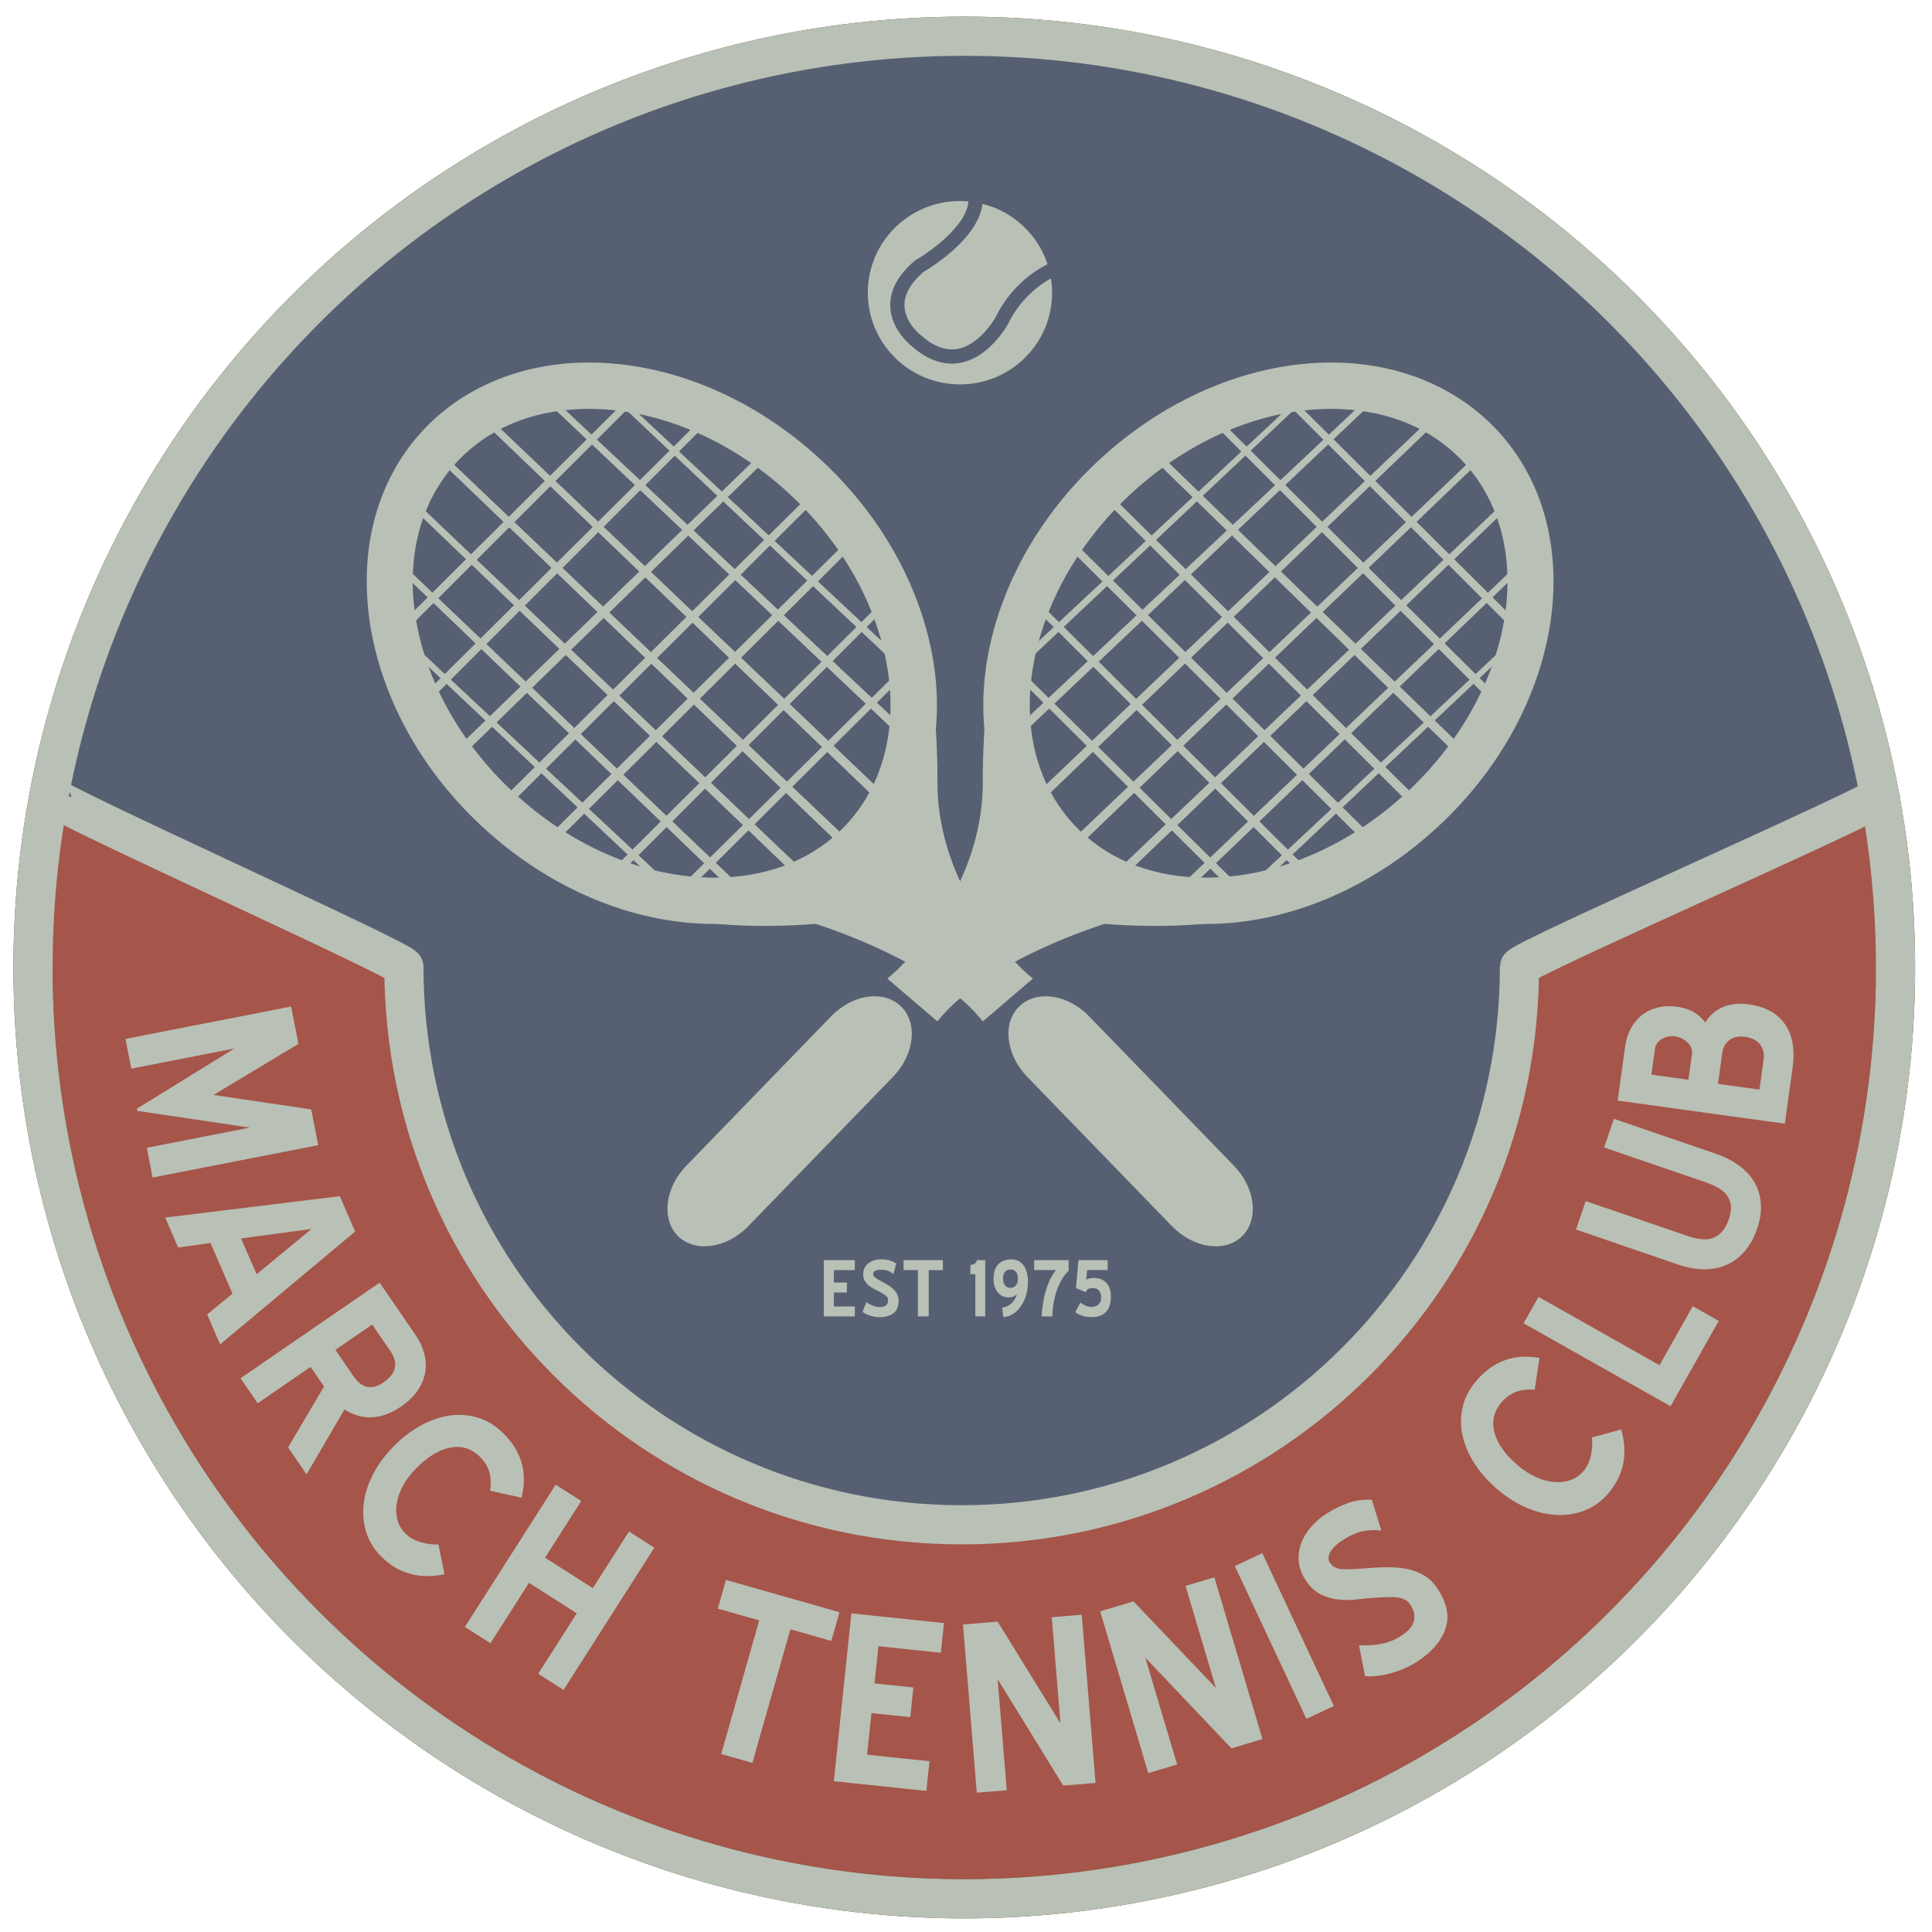 <?xml version="1.0" encoding="utf-8"?>
<!-- Generator: Adobe Illustrator 17.0.0, SVG Export Plug-In . SVG Version: 6.00 Build 0)  -->
<!DOCTYPE svg PUBLIC "-//W3C//DTD SVG 1.1//EN" "http://www.w3.org/Graphics/SVG/1.1/DTD/svg11.dtd">
<svg version="1.1" id="Layer_1" xmlns="http://www.w3.org/2000/svg" xmlns:xlink="http://www.w3.org/1999/xlink" x="0px" y="0px"
	 width="600px" height="600px" viewBox="0 0 600 600" enable-background="new 0 0 600 600" xml:space="preserve">
<circle fill="#A5554A" stroke="#493405" stroke-width="12.167" stroke-miterlimit="10" cx="299.464" cy="300.465" r="289.216"/>
<path fill="#576072" d="M8,290.804l289.567,17.642l290.783-17.642c0,0,1.825-274.967-292-275.575
	C296.35,15.229,60.317-4.237,8,290.804z"/>
<polygon fill="#A5554A" points="592,304.796 471.956,305.202 584.7,250.046 "/>
<polygon fill="#A5554A" points="9.217,302.363 126.017,302.363 16.517,248.829 "/>
<path fill="#576072" stroke="#B9C0B5" stroke-width="12.167" stroke-miterlimit="10" d="M584.092,247.004
	c0.08,2.159-112.212,51.139-112.212,53.317c0,95.667-77.553,173.22-173.22,173.22s-173.22-77.553-173.22-173.22
	c0-1.955-109.392-51.175-109.328-53.114"/>
<path fill="#B9C0B5" stroke="#493405" stroke-width="12.167" stroke-miterlimit="10" d="M298.66,10.971"/>
<circle fill="none" cx="298.35" cy="301.064" r="205.335"/>
<g>
	<path fill="#B9C0B5" d="M77.604,350.192l-35.01-5.205l-0.127-0.645l30.333-18.724l-32.025,6.26l-1.807-9.241l51.44-10.057
		l2.269,11.606L66.324,340.05l30.331,4.483l2.172,11.106l-51.441,10.055l-1.806-9.241L77.604,350.192z"/>
	<path fill="#B9C0B5" d="M110.302,382.463l-41.936,35.043l-4.035-9.309l7.871-6.435l-6.822-15.741l-10.049,1.412l-4.035-9.309
		l54.245-6.645L110.302,382.463z M74.874,384.611l4.819,11.119l17.052-14.072L74.874,384.611z"/>
	<path fill="#B9C0B5" d="M100.631,430.58l-4.175-6.076l-16.424,11.289l-5.335-7.761l43.196-29.688l11.081,16.124
		c1.351,1.964,2.285,3.967,2.798,6.005c0.516,2.038,0.594,4.021,0.236,5.949s-1.156,3.776-2.393,5.542
		c-1.237,1.766-2.899,3.365-4.983,4.799c-6.098,4.191-11.985,4.516-17.663,0.979l-11.765,20.131l-5.747-8.362L100.631,430.58z
		 M115.587,411.356l-11.431,7.856l5.624,8.18c2.59,3.77,5.691,4.415,9.301,1.934c4.01-2.755,4.721-6.02,2.129-9.79L115.587,411.356z
		"/>
	<path fill="#B9C0B5" d="M152.227,462.971c0.315-2.345,0.203-4.357-0.333-6.036c-0.538-1.68-1.503-3.2-2.897-4.559
		c-2.613-2.549-5.678-3.482-9.197-2.802c-3.52,0.681-7.08,2.867-10.681,6.56c-1.699,1.743-3.045,3.539-4.037,5.393
		c-0.992,1.854-1.624,3.684-1.893,5.496c-0.271,1.81-0.181,3.513,0.27,5.107c0.449,1.595,1.302,3.004,2.557,4.226
		c1.183,1.156,2.727,2.014,4.627,2.576c1.899,0.562,3.744,0.796,5.532,0.706l1.87,9.269c-7.69,1.61-14.182-0.168-19.476-5.332
		c-2.266-2.21-3.853-4.711-4.766-7.503c-0.912-2.793-1.207-5.716-0.883-8.766c0.323-3.05,1.257-6.117,2.802-9.197
		c1.545-3.082,3.676-6.017,6.396-8.803c2.65-2.718,5.48-4.905,8.487-6.559c3.007-1.656,6.014-2.699,9.02-3.133
		c3.006-0.434,5.925-0.22,8.759,0.64c2.831,0.86,5.432,2.443,7.803,4.755c5.817,5.675,7.741,12.379,5.773,20.112L152.227,462.971z"
		/>
	<path fill="#B9C0B5" d="M179.115,501.03l-14.829-9.466l-11.979,18.768l-7.938-5.067l28.2-44.18l7.938,5.066l-11.233,17.599
		l14.829,9.466l11.234-17.599l7.876,5.027l-28.201,44.181l-7.876-5.027L179.115,501.03z"/>
	<path fill="#B9C0B5" d="M245.467,505.989l-11.805,41.496l-9.689-2.757l11.805-41.496l-12.849-3.656l2.537-8.917l35.246,10.028
		l-2.537,8.917L245.467,505.989z"/>
	<path fill="#B9C0B5" d="M264.407,501.049l28.751,3.013l-0.966,9.221l-19.386-2.033l-1.21,11.544l12.053,1.264l-0.967,9.22
		l-12.051-1.264l-1.356,12.924l19.386,2.033l-0.967,9.22l-28.75-3.013L264.407,501.049z"/>
	<path fill="#B9C0B5" d="M309.827,521.486l2.831,34.486l-9.313,0.765l-4.289-52.238l10.767-0.885l19.513,31.577l-2.707-32.957
		l9.314-0.766l4.289,52.238l-10.04,0.827L309.827,521.486z"/>
	<path fill="#B9C0B5" d="M355.696,514.815l9.866,33.166l-8.956,2.664l-14.946-50.239l10.355-3.081l25.594,26.888l-9.43-31.696
		l8.956-2.664l14.947,50.239l-9.656,2.872L355.696,514.815z"/>
	<path fill="#B9C0B5" d="M383.49,486.34l8.529-3.993l22.227,47.469l-8.529,3.992L383.49,486.34z"/>
	<path fill="#B9C0B5" d="M439.989,516.105c-2.249,1.452-4.812,2.596-7.686,3.436c-2.874,0.842-5.666,1.18-8.378,1.018l-1.878-9.648
		c2.252,0.171,4.505,0.048,6.759-0.362c2.253-0.411,4.362-1.251,6.326-2.515c2.208-1.425,3.524-2.954,3.947-4.587
		c0.424-1.633,0.081-3.31-1.027-5.028c-0.474-0.735-1.055-1.274-1.737-1.615c-0.684-0.342-1.47-0.573-2.358-0.695
		c-0.89-0.121-1.912-0.156-3.065-0.107c-1.156,0.05-2.408,0.105-3.759,0.165c-1.675,0.096-3.491,0.267-5.445,0.514
		c-1.954,0.248-3.905,0.274-5.853,0.082c-1.947-0.19-3.822-0.718-5.625-1.583c-1.804-0.864-3.403-2.381-4.801-4.549
		c-1.212-1.88-1.903-3.781-2.07-5.701c-0.166-1.919,0.078-3.785,0.733-5.599c0.656-1.813,1.663-3.504,3.024-5.077
		c1.36-1.571,2.941-2.937,4.741-4.099c2.33-1.503,4.674-2.651,7.028-3.447c2.355-0.793,4.744-1.104,7.172-0.933l2.954,9.562
		c-2.197-0.261-4.224-0.171-6.08,0.272c-1.856,0.444-3.827,1.339-5.913,2.684c-1.84,1.186-3.118,2.418-3.832,3.688
		c-0.715,1.271-0.769,2.376-0.163,3.318c0.845,1.308,2.211,1.991,4.099,2.046c1.89,0.057,4.396-0.053,7.517-0.332
		c2.475-0.204,4.801-0.301,6.982-0.286c2.18,0.012,4.191,0.234,6.033,0.668c1.843,0.434,3.513,1.137,5.009,2.11
		c1.498,0.977,2.8,2.322,3.908,4.04c2.875,4.458,3.645,8.594,2.311,12.407C447.528,509.767,444.569,513.151,439.989,516.105z"/>
	<path fill="#B9C0B5" d="M476.622,431.584c-2.361-0.15-4.359,0.101-5.998,0.754c-1.638,0.654-3.087,1.723-4.345,3.207
		c-2.358,2.786-3.075,5.91-2.151,9.372c0.926,3.463,3.357,6.863,7.292,10.197c1.857,1.573,3.744,2.79,5.662,3.65
		c1.919,0.859,3.791,1.362,5.615,1.504c1.825,0.143,3.517-0.067,5.076-0.627c1.56-0.56,2.905-1.51,4.039-2.847
		c1.068-1.262,1.818-2.86,2.244-4.794c0.428-1.935,0.532-3.79,0.316-5.57l9.115-2.514c2.146,7.559,0.826,14.158-3.957,19.802
		c-2.045,2.414-4.428,4.175-7.151,5.279c-2.722,1.107-5.616,1.605-8.681,1.496c-3.065-0.109-6.189-0.826-9.372-2.152
		c-3.183-1.325-6.259-3.246-9.23-5.764c-2.897-2.454-5.275-5.122-7.137-8.007c-1.862-2.885-3.113-5.81-3.756-8.78
		c-0.643-2.967-0.634-5.894,0.025-8.78s2.058-5.591,4.198-8.116c5.253-6.201,11.807-8.59,19.659-7.168L476.622,431.584z"/>
	<path fill="#B9C0B5" d="M473.167,410.967l4.628-8.203l37.575,21.201l10.331-18.311l8.075,4.555l-14.959,26.512L473.167,410.967z"/>
	<path fill="#B9C0B5" d="M545.694,381.606c-0.946,2.764-2.233,5.088-3.856,6.974c-1.624,1.887-3.484,3.295-5.577,4.224
		c-2.094,0.929-4.414,1.394-6.961,1.395c-2.546,0.001-5.224-0.48-8.032-1.441l-31.835-10.914l3.03-8.837l31.56,10.818
		c3.637,1.246,6.456,1.39,8.456,0.428c2.002-0.959,3.484-2.843,4.446-5.652c0.899-2.625,0.834-4.871-0.196-6.743
		c-1.031-1.87-3.365-3.429-7.002-4.677l-31.56-10.818l3.055-8.908l31.558,10.818c2.855,0.978,5.318,2.235,7.389,3.768
		c2.073,1.534,3.667,3.301,4.78,5.303c1.116,2.004,1.751,4.202,1.907,6.598C547.012,376.335,546.626,378.891,545.694,381.606z"/>
	<path fill="#B9C0B5" d="M504.74,324.736c0.259-1.88,0.822-3.631,1.684-5.256c0.864-1.624,1.975-2.995,3.332-4.11
		c1.358-1.113,2.98-1.921,4.867-2.421c1.888-0.501,3.987-0.593,6.302-0.273c2.025,0.28,3.741,0.836,5.149,1.669
		c1.408,0.834,2.587,1.905,3.535,3.215c0.52-0.91,1.191-1.763,2.012-2.56c0.822-0.794,1.786-1.458,2.892-1.995
		c1.105-0.533,2.374-0.911,3.805-1.132c1.43-0.219,3.013-0.21,4.749,0.03c5.11,0.706,8.858,2.747,11.24,6.121
		c2.383,3.376,3.182,7.91,2.396,13.597l-2.398,17.354l-51.921-7.172L504.74,324.736z M512.855,333.743l11.498,1.586l1.099-7.953
		c0.179-1.302-0.257-2.492-1.312-3.57c-1.055-1.08-2.353-1.725-3.897-1.939c-1.542-0.213-2.931,0.062-4.166,0.826
		c-1.236,0.762-1.944,1.794-2.123,3.095L512.855,333.743z M533.537,336.599l12.871,1.777l1.309-9.472
		c0.239-1.737-0.141-3.251-1.142-4.543c-1.002-1.292-2.537-2.083-4.611-2.368c-2.023-0.28-3.655,0.061-4.893,1.018
		c-1.238,0.96-1.97,2.259-2.197,3.897L533.537,336.599z"/>
</g>
<g>
	<g>
		<polygon fill="#B9C0B5" points="150.2,128.189 275.249,247.246 273.947,249.851 148.54,129.479 		"/>
	</g>
	<g>
		<polygon fill="#B9C0B5" points="167.834,120.113 286.712,231.776 285.474,234.22 166.256,121.323 		"/>
	</g>
	<polygon fill="#B9C0B5" points="137.435,140.954 262.484,260.011 261.181,262.616 135.775,142.245 	"/>
	<polygon fill="#B9C0B5" points="118.822,169.351 235.13,280.249 233.918,282.676 117.278,170.553 	"/>
	<g>
		<polygon fill="#B9C0B5" points="187.39,118.289 287.951,212.362 286.903,214.42 186.055,119.309 		"/>
	</g>
	<g>
		<polygon fill="#B9C0B5" points="116.529,189.15 217.089,283.223 216.042,285.281 115.194,190.17 		"/>
	</g>
	<g>
		<g>
			<g>
				<path fill="#B9C0B5" d="M318.001,303.905c0,0-29.559-25.072-28.659-62.668c0,0,0-46.571-10.769-59.981
					c0,0,12.082,54.944-10.96,80.107c-23.057,25.117-80.367,14.791-80.367,14.791s21.492,12.547,66.27,8.945
					c0,0,35.818,10.746,51.929,29.559L318.001,303.905z"/>
				<path fill="#B9C0B5" d="M319.161,302.531L319.161,302.531c-0.29-0.237-28.888-24.995-28.018-61.256
					c0-1.969-0.13-47.396-11.166-61.141l-3.16,1.511c0.122,0.542,11.609,54.333-10.525,78.504
					c-22.126,24.102-78.146,14.341-78.718,14.242l-1.221,3.32c0.901,0.527,22.5,12.792,67.316,9.189l-0.664-0.076
					c0.351,0.115,35.497,10.83,51.074,29.002l1.175,1.366l1.359-1.16l12.555-10.746l1.603-1.381L319.161,302.531z M306.82,313.483
					c-16.264-18.981-51.296-29.666-52.784-30.101l-0.321-0.107l-0.336,0.031c-43.564,3.496-65.003-8.586-65.217-8.708l-1.214,3.328
					c2.374,0.435,58.546,10.204,82.008-15.348c23.4-25.552,11.891-79.428,11.387-81.717l-3.16,1.511
					c10.242,12.776,10.364,58.401,10.364,58.859c-0.908,37.97,28.056,62.996,29.285,64.041l-0.008-2.74l-12.547,10.754
					L306.82,313.483z"/>
			</g>
			<g>
				<path fill="#B9C0B5" d="M365.236,379.524c5.991,6.205,14.577,7.594,19.225,3.137l0,0c4.61-4.503,3.511-13.143-2.511-19.34
					l-44.938-46.373c-5.984-6.19-14.6-7.594-19.218-3.122l0,0c-4.633,4.48-3.48,13.127,2.503,19.325L365.236,379.524z"/>
				<path fill="#B9C0B5" d="M363.939,380.776c6.655,6.892,16.417,8.319,21.767,3.19c5.32-5.205,4.213-15.02-2.465-21.897
					l-44.931-46.365c-3.793-3.931-8.663-6.22-13.364-6.289c-3.343-0.061-6.243,1.023-8.403,3.122
					c-5.32,5.144-4.213,14.951,2.458,21.866L363.939,380.776z M321.588,331.907c-5.289-5.503-6.434-13.02-2.542-16.783
					c1.45-1.427,3.48-2.137,5.846-2.106c3.686,0.053,7.747,2,10.83,5.19l44.931,46.373c5.304,5.472,6.449,13.005,2.549,16.806
					c-3.908,3.755-11.395,2.366-16.669-3.106L321.588,331.907z"/>
			</g>
			<g>
				<path fill="#B9C0B5" d="M245.381,153.567c11.7,10.906,20.66,24.034,25.896,37.993c9.327,24.713,6.167,48.831-8.449,64.53
					c-9.487,10.181-22.79,15.867-38.474,16.424c-22.355,0.794-46.06-8.884-65.011-26.545
					c-33.337-31.032-41.168-77.016-17.447-102.508c9.487-10.181,22.782-15.867,38.451-16.432
					C202.71,126.244,226.415,135.906,245.381,153.567z M131.357,133.654c-29.132,31.299-20.981,86.419,18.172,122.855
					c21.729,20.248,49.189,31.322,75.345,30.384c19.294-0.679,36.52-8.136,48.502-21.004c18.432-19.79,22.683-49.472,11.387-79.405
					c-6.014-16.02-16.241-31.055-29.567-43.45c-21.736-20.248-49.205-31.322-75.36-30.391
					C160.542,113.33,143.324,120.794,131.357,133.654z"/>
			</g>
		</g>
		<g>
			<polygon fill="#B9C0B5" points="129.098,155.804 254.147,274.861 252.845,277.466 127.438,157.094 			"/>
		</g>
		<g>
			<polygon fill="#B9C0B5" points="119.199,199.05 202.044,116.726 203.346,118.549 120.501,201.394 			"/>
		</g>
		<g>
			<polygon fill="#B9C0B5" points="134.309,213.118 217.154,130.794 218.456,132.617 135.611,215.462 			"/>
		</g>
		<g>
			<polygon fill="#B9C0B5" points="143.427,230.863 236.788,140.433 238.256,142.436 144.895,233.438 			"/>
		</g>
		<g>
			<polygon fill="#B9C0B5" points="158.537,245.705 250.102,155.022 251.542,157.031 159.977,248.288 			"/>
		</g>
		<g>
			<polygon fill="#B9C0B5" points="172.345,257.682 264.423,166.745 265.871,168.76 173.792,260.272 			"/>
		</g>
		<g>
			<polygon fill="#B9C0B5" points="191.102,269.129 273.947,186.805 275.249,188.629 192.404,271.474 			"/>
		</g>
		<g>
			<polygon fill="#B9C0B5" points="205.43,281.2 285.71,201.915 286.973,203.672 206.693,283.458 			"/>
		</g>
	</g>
	<g>
		<polygon fill="#B9C0B5" points="150.2,128.189 275.249,247.246 273.947,249.851 148.54,129.479 		"/>
	</g>
	<g>
		<polygon fill="#B9C0B5" points="167.834,120.113 286.712,231.776 285.474,234.22 166.256,121.323 		"/>
	</g>
	<polygon fill="#B9C0B5" points="137.435,140.954 262.484,260.011 261.181,262.616 135.775,142.245 	"/>
	<polygon fill="#B9C0B5" points="118.822,169.351 235.13,280.249 233.918,282.676 117.278,170.553 	"/>
	<g>
		<polygon fill="#B9C0B5" points="187.39,118.289 287.951,212.362 286.903,214.42 186.055,119.309 		"/>
	</g>
	<g>
		<polygon fill="#B9C0B5" points="116.529,189.15 217.089,283.223 216.042,285.281 115.194,190.17 		"/>
	</g>
	<g>
		<g>
			<g>
				<g>
					<path fill="#B9C0B5" d="M278.349,303.905c0,0,29.559-25.072,28.659-62.668c0,0,0-46.571,10.769-59.981
						c0,0-12.082,54.944,10.96,80.107c23.057,25.117,80.367,14.791,80.367,14.791s-21.492,12.547-66.27,8.945
						c0,0-35.818,10.746-51.929,29.559L278.349,303.905z"/>
					<path fill="#B9C0B5" d="M275.579,303.905l1.603,1.381l12.555,10.746l1.359,1.16l1.175-1.366
						c15.577-18.172,50.723-28.888,51.074-29.002l-0.664,0.076c44.816,3.602,66.415-8.663,67.316-9.189l-1.221-3.32
						c-0.572,0.099-56.592,9.861-78.718-14.242c-22.133-24.171-10.647-77.963-10.525-78.504l-3.16-1.511
						c-11.036,13.746-11.166,59.172-11.166,61.141c0.87,36.26-27.728,61.019-28.018,61.256l0,0L275.579,303.905z M292.072,313.285
						l-12.547-10.754l-0.008,2.74c1.229-1.046,30.193-26.071,29.285-64.041c0-0.458,0.122-46.083,10.364-58.859l-3.16-1.511
						c-0.504,2.29-12.013,56.165,11.387,81.717c23.461,25.552,79.634,15.783,82.008,15.348l-1.214-3.328
						c-0.214,0.122-21.652,12.204-65.217,8.708l-0.336-0.031l-0.321,0.107c-1.488,0.435-36.52,11.12-52.784,30.101L292.072,313.285z
						"/>
				</g>
				<g>
					<path fill="#B9C0B5" d="M231.114,379.524c-5.991,6.205-14.577,7.594-19.225,3.137l0,0c-4.61-4.503-3.511-13.143,2.511-19.34
						l44.938-46.373c5.984-6.19,14.6-7.594,19.218-3.122l0,0c4.633,4.48,3.48,13.127-2.503,19.325L231.114,379.524z"/>
					<path fill="#B9C0B5" d="M277.349,334.403c6.671-6.915,7.777-16.722,2.458-21.866c-2.16-2.099-5.06-3.183-8.403-3.122
						c-4.701,0.069-9.571,2.358-13.364,6.289l-44.931,46.365c-6.678,6.877-7.785,16.692-2.465,21.897
						c5.35,5.129,15.112,3.702,21.767-3.19L277.349,334.403z M229.816,378.28c-5.274,5.472-12.761,6.861-16.669,3.106
						c-3.9-3.801-2.755-11.334,2.549-16.806l44.931-46.373c3.083-3.19,7.144-5.136,10.83-5.19c2.366-0.031,4.396,0.679,5.846,2.106
						c3.892,3.763,2.748,11.28-2.542,16.783L229.816,378.28z"/>
				</g>
				<g>
					<path fill="#B9C0B5" d="M416.003,127.03c15.669,0.565,28.964,6.251,38.451,16.432c23.721,25.491,15.89,71.475-17.447,102.508
						c-18.951,17.661-42.656,27.338-65.011,26.545c-15.684-0.557-28.987-6.243-38.474-16.424
						c-14.616-15.699-17.775-39.817-8.449-64.53c5.236-13.959,14.196-27.087,25.896-37.993
						C369.935,135.906,393.64,126.244,416.003,127.03z M416.514,112.643c-26.155-0.931-53.624,10.143-75.36,30.391
						c-13.326,12.395-23.553,27.43-29.567,43.45c-11.296,29.933-7.044,59.615,11.387,79.405
						c11.982,12.868,29.208,20.324,48.502,21.004c26.155,0.939,53.616-10.135,75.345-30.384
						c39.153-36.436,47.304-91.555,18.172-122.855C453.026,120.794,435.808,113.33,416.514,112.643z"/>
				</g>
			</g>
			<g>
				<polygon fill="#B9C0B5" points="467.252,155.804 342.203,274.861 343.505,277.466 468.912,157.094 				"/>
			</g>
			<g>
				<polygon fill="#B9C0B5" points="477.151,199.05 394.306,116.726 393.004,118.549 475.849,201.394 				"/>
			</g>
			<g>
				<polygon fill="#B9C0B5" points="462.041,213.118 379.196,130.794 377.894,132.617 460.739,215.462 				"/>
			</g>
			<g>
				<polygon fill="#B9C0B5" points="452.923,230.863 359.562,140.433 358.094,142.436 451.455,233.438 				"/>
			</g>
			<g>
				<polygon fill="#B9C0B5" points="437.813,245.705 346.248,155.022 344.808,157.031 436.373,248.288 				"/>
			</g>
			<g>
				<polygon fill="#B9C0B5" points="424.005,257.682 331.927,166.745 330.479,168.76 422.558,260.272 				"/>
			</g>
			<g>
				<polygon fill="#B9C0B5" points="405.248,269.129 322.403,186.805 321.101,188.629 403.946,271.474 				"/>
			</g>
			<g>
				<polygon fill="#B9C0B5" points="390.92,281.2 310.64,201.915 309.377,203.672 389.657,283.458 				"/>
			</g>
		</g>
	</g>
	<g>
		<polygon fill="#B9C0B5" points="446.15,128.189 321.101,247.246 322.403,249.851 447.81,129.479 		"/>
	</g>
	<g>
		<polygon fill="#B9C0B5" points="428.516,120.113 309.638,231.776 310.876,234.22 430.094,121.323 		"/>
	</g>
	<polygon fill="#B9C0B5" points="458.915,140.954 333.866,260.011 335.169,262.616 460.575,142.245 	"/>
	<polygon fill="#B9C0B5" points="477.528,169.351 361.22,280.249 362.432,282.676 479.072,170.553 	"/>
	<g>
		<polygon fill="#B9C0B5" points="408.96,118.289 308.4,212.362 309.447,214.42 410.295,119.309 		"/>
	</g>
	<g>
		<polygon fill="#B9C0B5" points="479.821,189.15 379.261,283.223 380.308,285.281 481.156,190.17 		"/>
	</g>
</g>
<g>
	<path fill="#B9C0B5" d="M296.476,119.33c15.784,0.916,29.299-11.064,30.21-26.768c0.121-2.077,0.009-4.129-0.307-6.092
		c-2.733,1.469-9.173,5.654-13.304,14.082c-0.235,0.432-5.67,10.428-14.855,12.129c-4.983,0.914-9.987-0.773-14.865-4.998
		l0.139,0.099c-0.274-0.188-6.745-5.091-7.024-12.582c-0.179-4.967,2.371-9.755,7.57-14.206l0.159-0.141l0.2-0.112
		c4.437-2.519,15.708-10.538,16.356-18.18c-0.331-0.03-0.652-0.059-0.984-0.079c-15.773-0.916-29.304,11.059-30.215,26.763
		C268.65,104.949,280.703,118.414,296.476,119.33z"/>
	<path fill="#B9C0B5" d="M286.788,84.461c-4.026,3.488-6.016,7.046-5.902,10.548c0.177,5.37,5.191,9.2,5.237,9.23l0.072,0.063
		l0.056,0.046c3.82,3.31,7.565,4.655,11.164,3.994c7.083-1.291,11.738-9.78,11.75-9.795c5.198-10.622,13.653-15.292,16.161-16.489
		c-3.028-9.166-10.591-16.366-20.216-18.751C303.853,74.131,288.845,83.26,286.788,84.461z"/>
</g>
<circle fill="none" stroke="#B9C0B5" stroke-width="12.167" stroke-miterlimit="10" cx="299.464" cy="300.465" r="289.216"/>
<g>
	<path fill="#B9C0B5" d="M255.835,391.35h9.636v3.089h-6.497v3.869h4.04v3.092h-4.04v4.331h6.497v3.09h-9.636V391.35z"/>
	<path fill="#B9C0B5" d="M273.16,409.065c-0.892,0-1.817-0.143-2.774-0.427c-0.957-0.283-1.801-0.694-2.531-1.229l1.217-3.042
		c0.6,0.454,1.254,0.827,1.959,1.119c0.705,0.292,1.448,0.438,2.226,0.438c0.876,0,1.521-0.191,1.935-0.572
		c0.413-0.381,0.62-0.913,0.62-1.594c0-0.292-0.065-0.547-0.194-0.766c-0.13-0.22-0.308-0.427-0.536-0.62
		c-0.227-0.195-0.507-0.39-0.839-0.583c-0.333-0.195-0.693-0.406-1.082-0.633c-0.487-0.276-1.027-0.555-1.618-0.84
		c-0.592-0.283-1.144-0.627-1.655-1.034c-0.511-0.406-0.941-0.892-1.289-1.46c-0.349-0.567-0.523-1.282-0.523-2.141
		c0-0.746,0.15-1.403,0.45-1.971c0.3-0.568,0.706-1.046,1.217-1.435c0.511-0.39,1.098-0.682,1.764-0.877
		c0.665-0.195,1.354-0.292,2.069-0.292c0.924,0,1.788,0.102,2.591,0.304c0.803,0.204,1.529,0.549,2.178,1.035l-0.9,3.212
		c-0.569-0.47-1.153-0.81-1.753-1.022c-0.6-0.21-1.314-0.316-2.141-0.316c-0.73,0-1.31,0.114-1.74,0.34
		c-0.43,0.228-0.645,0.528-0.645,0.901c0,0.52,0.259,0.958,0.779,1.314c0.519,0.358,1.241,0.779,2.165,1.267
		c0.73,0.389,1.399,0.782,2.007,1.179c0.608,0.399,1.132,0.825,1.57,1.278c0.438,0.454,0.779,0.953,1.022,1.497
		c0.244,0.543,0.365,1.155,0.365,1.837c0,1.768-0.532,3.065-1.594,3.892C276.416,408.65,274.977,409.065,273.16,409.065z"/>
	<path fill="#B9C0B5" d="M288.417,394.44v14.381h-3.358V394.44h-4.453v-3.089h12.215v3.089H288.417z"/>
	<path fill="#B9C0B5" d="M302.894,395.706h-1.533v-2.848c1.184-0.129,1.857-0.633,2.02-1.508h2.603v17.471h-3.09V395.706z"/>
	<path fill="#B9C0B5" d="M314.088,391.106c0.828,0,1.561,0.166,2.202,0.499c0.642,0.333,1.181,0.803,1.618,1.412
		c0.438,0.608,0.771,1.347,0.998,2.215c0.227,0.867,0.341,1.837,0.341,2.909c0,1.41-0.191,2.761-0.572,4.05
		c-0.383,1.289-0.913,2.433-1.594,3.431c-0.682,0.997-1.488,1.8-2.421,2.408c-0.933,0.608-1.958,0.937-3.077,0.986l-0.366-2.944
		c0.99-0.081,1.902-0.471,2.737-1.169c0.836-0.696,1.448-1.661,1.837-2.894c-0.356,0.276-0.758,0.499-1.204,0.669
		c-0.446,0.17-0.88,0.255-1.301,0.255c-0.699,0-1.339-0.138-1.922-0.413c-0.585-0.276-1.084-0.665-1.497-1.169
		c-0.413-0.501-0.739-1.103-0.974-1.8s-0.352-1.467-0.352-2.311c0-2.06,0.494-3.598,1.484-4.612
		C311.014,391.614,312.369,391.106,314.088,391.106z M313.747,399.94c0.731,0,1.307-0.244,1.728-0.731
		c0.423-0.486,0.633-1.192,0.633-2.117c0-0.924-0.198-1.63-0.596-2.116c-0.398-0.486-0.945-0.731-1.642-0.731
		c-0.731,0-1.306,0.235-1.729,0.706c-0.421,0.471-0.632,1.169-0.632,2.094c0,0.924,0.203,1.638,0.608,2.141
		C312.523,399.689,313.066,399.94,313.747,399.94z"/>
	<path fill="#B9C0B5" d="M323.48,408.821c0.081-1.428,0.232-2.823,0.45-4.185c0.22-1.364,0.514-2.661,0.888-3.895
		c0.373-1.232,0.82-2.383,1.339-3.455c0.519-1.069,1.119-2.02,1.8-2.847h-6.789v-3.089h10.708v3.333
		c-0.73,0.633-1.404,1.465-2.02,2.494c-0.617,1.031-1.148,2.17-1.595,3.419c-0.446,1.25-0.794,2.578-1.046,3.99
		c-0.252,1.412-0.385,2.823-0.402,4.235H323.48z"/>
	<path fill="#B9C0B5" d="M339.03,409.04c-0.99,0-1.89-0.118-2.701-0.352c-0.813-0.235-1.606-0.621-2.386-1.157l1.558-2.992
		c0.697,0.486,1.322,0.832,1.874,1.034c0.551,0.203,1.079,0.304,1.583,0.304c0.404,0,0.794-0.057,1.167-0.171
		c0.373-0.113,0.694-0.291,0.962-0.535c0.266-0.244,0.482-0.548,0.644-0.913c0.162-0.365,0.244-0.798,0.244-1.302
		c0-0.501-0.07-0.941-0.207-1.314c-0.139-0.373-0.321-0.681-0.548-0.924c-0.228-0.242-0.491-0.421-0.791-0.535
		c-0.299-0.114-0.604-0.171-0.913-0.171c-0.681,0-1.183,0.097-1.509,0.292c-0.323,0.195-0.632,0.519-0.924,0.973l-2.919-1.242
		l0.754-8.685h9.075v3.089h-6.374l-0.244,2.994c0.356-0.228,0.722-0.378,1.095-0.452c0.373-0.072,0.753-0.109,1.143-0.109
		c1.72,0,3.046,0.511,3.979,1.533s1.398,2.443,1.398,4.258c0,2.094-0.506,3.679-1.521,4.757
		C342.456,408.5,340.976,409.04,339.03,409.04z"/>
</g>
</svg>
